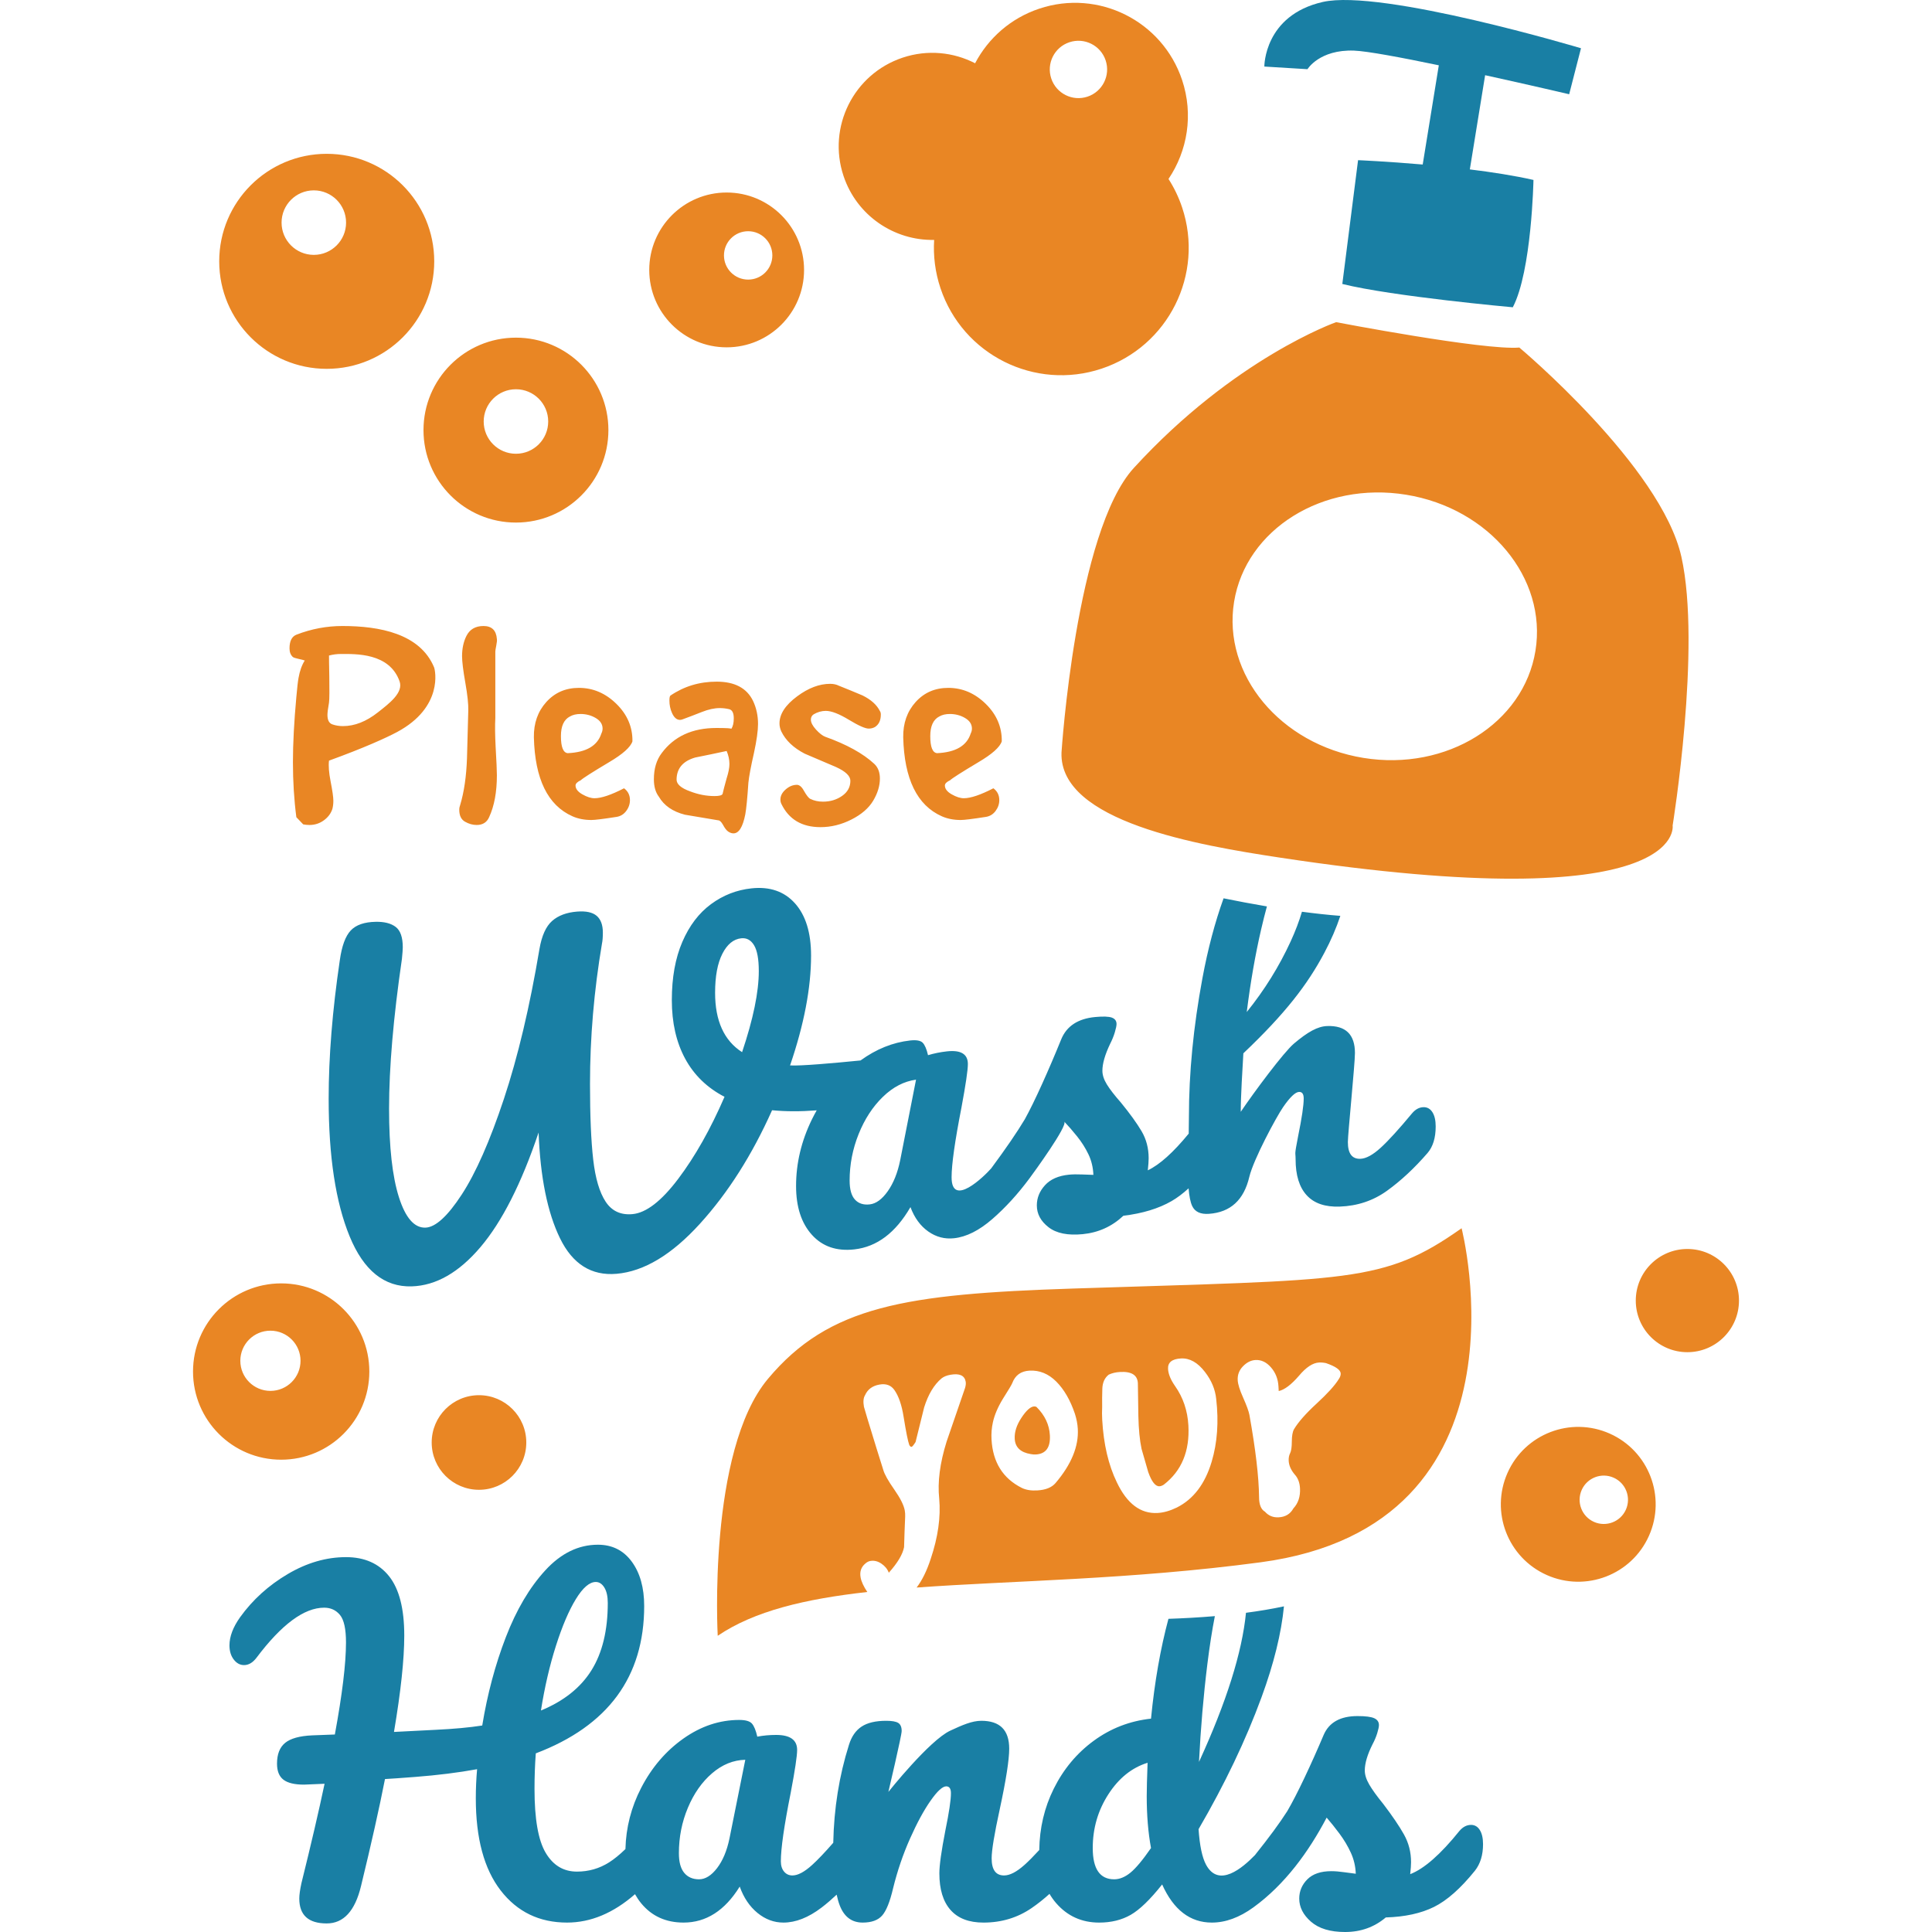 <?xml version="1.0" encoding="utf-8"?>
<!-- Generator: Adobe Illustrator 19.0.0, SVG Export Plug-In . SVG Version: 6.00 Build 0)  -->
<svg version="1.1" id="Layer_1" xmlns="http://www.w3.org/2000/svg" xmlns:xlink="http://www.w3.org/1999/xlink" x="0px" y="0px"
	 width="600px" height="600px" viewBox="0 0 600 600" enable-background="new 0 0 600 600" xml:space="preserve">
<path id="color_x5F_2_3_" fill="#197FA4" d="M456.846,566.737c-1.333,0-2.53,0.622-3.595,1.862
	c-5.854,7.275-10.955,11.756-15.301,13.439c0.178-1.596,0.266-2.838,0.266-3.725c0-3.104-0.73-5.965-2.192-8.583
	c-1.466-2.615-3.615-5.786-6.453-9.513c-1.954-2.393-3.395-4.39-4.325-5.987c-0.932-1.597-1.398-3.06-1.398-4.39
	c0-2.218,0.798-4.924,2.395-8.116c0.621-1.151,1.108-2.307,1.466-3.461c0.353-1.151,0.532-1.995,0.532-2.526
	c0-0.976-0.49-1.684-1.466-2.13c-0.976-0.442-2.705-0.665-5.189-0.665c-5.321,0-8.826,1.952-10.511,5.854
	c-1.951,4.612-3.947,9.07-5.986,13.371c-2.043,4.305-3.816,7.741-5.321,10.312c-2.31,3.63-5.666,8.186-10.045,13.655
	c-3.839,3.949-11.217,10.295-15.168,2.978c-1.2-2.218-1.978-5.899-2.33-11.045c8.159-14.013,14.681-27.675,19.558-40.979
	c3.832-10.453,6.138-19.849,6.96-28.222c-3.798,0.815-7.775,1.472-11.793,1.999c-1.208,12.306-6.066,27.735-14.591,46.313
	c0.531-10.555,1.398-20.667,2.595-30.336c0.694-5.604,1.473-10.572,2.331-14.939c-5.025,0.426-9.925,0.685-14.415,0.837
	c-2.478,9.233-4.294,19.549-5.413,31.001c-6.565,0.712-12.486,2.993-17.764,6.852c-5.275,3.858-9.424,8.828-12.439,14.901
	c-2.917,5.872-4.406,12.222-4.503,19.043c-1.769,1.927-3.309,3.483-4.608,4.642c-2.441,2.175-4.546,3.259-6.32,3.259
	c-2.574,0-3.858-1.773-3.858-5.322c0-2.482,0.839-7.584,2.527-15.301c1.948-9.048,2.926-15.301,2.926-18.76
	c0-5.765-2.884-8.648-8.649-8.648c-2.927,0-5.966,1.355-9.646,3.059c-6.474,2.997-19.227,19.027-19.227,19.027
	s4.127-17.474,4.127-18.894c0-1.241-0.357-2.083-1.064-2.526c-0.712-0.444-1.954-0.665-3.728-0.665
	c-3.281,0-5.832,0.599-7.651,1.796c-1.818,1.196-3.125,3.082-3.923,5.654c-3.051,9.643-4.666,19.794-4.881,30.432
	c-2.629,3.008-4.82,5.311-6.561,6.89c-2.396,2.175-4.437,3.259-6.121,3.259c-1.064,0-1.929-0.399-2.594-1.196
	c-0.666-0.799-0.998-1.863-0.998-3.193c0-3.993,1.019-11.087,3.06-21.288c1.331-7.006,1.996-11.443,1.996-13.306
	c0-3.104-2.174-4.657-6.52-4.657c-2.042,0-3.991,0.179-5.854,0.531c-0.445-1.949-0.998-3.303-1.663-4.057
	c-0.666-0.752-1.976-1.131-3.925-1.131c-6.121,0-11.908,1.93-17.364,5.787c-5.455,3.859-9.825,8.961-13.105,15.301
	c-3.105,6-4.723,12.342-4.89,19.014c-1.806,1.75-3.504,3.137-5.087,4.138c-3.017,1.909-6.343,2.861-9.979,2.861
	c-4.171,0-7.407-1.95-9.713-5.855c-2.308-3.902-3.459-10.511-3.459-19.825c0-3.813,0.133-7.494,0.399-11.043
	c22.44-8.516,33.662-23.771,33.662-45.77c0-5.676-1.287-10.267-3.858-13.771c-2.574-3.503-6.077-5.256-10.512-5.256
	c-6.033,0-11.488,2.662-16.365,7.983c-4.879,5.321-8.961,12.24-12.241,20.756c-3.283,8.515-5.722,17.652-7.318,27.409
	c-3.992,0.621-8.782,1.063-14.37,1.33l-13.039,0.665c2.129-12.594,3.193-22.573,3.193-29.937c0-8.337-1.575-14.478-4.723-18.427
	c-3.15-3.946-7.606-5.922-13.372-5.922c-6.12,0-12.153,1.752-18.095,5.256c-5.943,3.505-10.867,7.963-14.769,13.371
	c-2.216,3.106-3.327,6.033-3.327,8.781c0,1.775,0.446,3.239,1.331,4.391c0.886,1.154,1.95,1.73,3.193,1.73
	c1.418,0,2.704-0.753,3.858-2.262c7.804-10.377,14.813-15.567,21.021-15.567c2.04,0,3.68,0.755,4.924,2.262
	c1.24,1.51,1.862,4.347,1.862,8.516c0,6.565-1.154,16.099-3.459,28.606l-7.052,0.267c-3.904,0.179-6.698,0.955-8.382,2.329
	c-1.686,1.376-2.528,3.524-2.528,6.452c0,2.309,0.666,3.971,1.996,4.989c1.33,1.022,3.46,1.53,6.387,1.53l6.386-0.267
	c-1.775,8.429-4.17,18.717-7.185,30.868c-0.445,2.043-0.665,3.639-0.665,4.79c0,5.146,2.838,7.717,8.517,7.717
	c5.232,0,8.781-3.857,10.643-11.574c3.194-13.126,5.677-24.217,7.451-33.264c1.685-0.088,4.834-0.308,9.447-0.665
	c6.919-0.533,13.306-1.33,19.159-2.395c-0.266,3.017-0.399,6.033-0.399,9.048c0,12.419,2.572,21.953,7.717,28.606
	c5.143,6.653,12.018,9.979,20.623,9.979c7.348,0,14.38-2.945,21.1-8.817c0.563,1,1.193,1.949,1.917,2.83
	c3.28,3.992,7.671,5.987,13.171,5.987c7.007,0,12.817-3.725,17.431-11.176c1.24,3.458,3.08,6.186,5.521,8.183
	c2.439,1.996,5.123,2.993,8.05,2.993c3.812,0,7.76-1.55,11.842-4.657c1.601-1.218,3.158-2.579,4.692-4.017
	c0.271,1.268,0.589,2.393,0.96,3.352c1.375,3.549,3.746,5.322,7.119,5.322c2.747,0,4.766-0.731,6.054-2.194
	c1.284-1.464,2.416-4.279,3.392-8.449c1.333-5.41,3.083-10.555,5.256-15.434c2.172-4.879,4.301-8.804,6.388-11.775
	c2.081-2.972,3.701-4.458,4.857-4.458c0.973,0,1.463,0.712,1.463,2.13c0,2.128-0.579,5.986-1.729,11.574
	c-1.244,6.387-1.865,10.824-1.865,13.305c0,4.971,1.153,8.761,3.462,11.377c2.306,2.617,5.72,3.925,10.243,3.925
	c5.59,0,10.579-1.508,14.969-4.524c1.897-1.303,3.74-2.774,5.53-4.393c0.602,1.011,1.277,1.971,2.051,2.863
	c3.503,4.038,7.96,6.054,13.373,6.054c3.724,0,6.984-0.798,9.779-2.395c2.793-1.597,6.054-4.745,9.777-9.447
	c3.548,7.896,8.692,11.842,15.434,11.842c4.258,0,8.561-1.574,12.907-4.724c9.781-7.09,17.18-17.27,22.75-27.873
	c1.241,1.419,2.572,3.083,3.993,4.988c1.416,1.909,2.593,3.881,3.524,5.921c0.934,2.041,1.441,4.214,1.53,6.519
	c-0.797-0.088-1.974-0.242-3.526-0.465c-1.552-0.221-2.906-0.333-4.056-0.333c-3.285,0-5.767,0.844-7.453,2.527
	c-1.684,1.686-2.526,3.682-2.526,5.987c0,2.661,1.218,5.057,3.658,7.185c2.44,2.129,5.964,3.193,10.578,3.193
	c4.878,0,9.09-1.51,12.641-4.522c5.941-0.178,10.929-1.265,14.966-3.261c4.035-1.996,8.272-5.741,12.709-11.242
	c1.683-2.129,2.528-4.878,2.528-8.249c0-1.862-0.335-3.327-0.999-4.392C458.908,567.27,457.996,566.737,456.846,566.737z
	 M172.652,511.122c1.95-6.119,4.012-10.953,6.187-14.503c2.172-3.547,4.235-5.322,6.187-5.322c1.064,0,1.95,0.578,2.661,1.729
	c0.709,1.154,1.065,2.751,1.065,4.791c0,8.515-1.686,15.479-5.056,20.889c-3.372,5.411-8.605,9.58-15.7,12.507
	C169.147,523.941,170.699,517.242,172.652,511.122z M226.536,570.996c-0.798,3.814-2.085,6.874-3.858,9.181
	c-1.776,2.307-3.638,3.458-5.589,3.458c-1.952,0-3.482-0.665-4.59-1.996c-1.109-1.329-1.663-3.369-1.663-6.12
	c0-4.967,0.931-9.667,2.794-14.103c1.862-4.435,4.368-8.004,7.518-10.71c3.147-2.705,6.585-4.102,10.311-4.191L226.536,570.996z
	 M351.068,581.573c-1.686,1.376-3.37,2.061-5.056,2.061c-4.437,0-6.651-3.237-6.651-9.712c0-6.121,1.617-11.685,4.857-16.698
	c3.234-5.011,7.293-8.27,12.173-9.78c-0.18,4.79-0.266,8.25-0.266,10.38c0,5.942,0.443,11.308,1.33,16.099
	C354.88,577.648,352.753,580.198,351.068,581.573z M127.879,399.492c7.539-0.235,14.657-4.321,21.356-12.215
	c6.696-7.896,12.707-19.764,18.028-35.566c0.533,13.89,2.749,24.851,6.653,32.852c3.902,8.006,9.756,11.702,17.562,11.027
	c8.516-0.735,17.139-5.917,25.878-15.53c8.736-9.61,16.209-21.38,22.419-35.267c4.214,0.415,8.834,0.425,13.857,0.032
	c-0.514,0.914-1.013,1.846-1.483,2.806c-3.283,6.704-4.924,13.605-4.923,20.698c0,6.478,1.641,11.531,4.923,15.159
	c3.28,3.631,7.672,5.137,13.172,4.521c7.007-0.785,12.816-5.162,17.429-13.13c1.241,3.32,3.081,5.84,5.522,7.563
	c2.439,1.725,5.122,2.424,8.05,2.1c3.811-0.42,7.762-2.403,11.841-5.949c4.079-3.542,7.937-7.768,11.575-12.67
	c1.303-1.756,11.956-16.368,10.775-17.6c1.241,1.294,2.571,2.825,3.991,4.591c1.42,1.771,2.595,3.627,3.526,5.578
	c0.933,1.95,1.44,4.076,1.531,6.373c-0.798-0.013-1.977-0.053-3.527-0.126c-1.554-0.068-2.906-0.046-4.057,0.067
	c-3.284,0.326-5.768,1.425-7.451,3.281c-1.688,1.859-2.529,3.943-2.529,6.247c0,2.661,1.221,4.931,3.66,6.809
	c2.438,1.881,5.964,2.586,10.576,2.137c4.879-0.476,9.092-2.38,12.641-5.715c5.942-0.72,10.931-2.228,14.969-4.554
	c1.726-0.995,3.488-2.327,5.285-3.96c0.195,2.452,0.559,4.273,1.099,5.449c0.844,1.844,2.594,2.661,5.256,2.465
	c6.654-0.484,10.821-4.289,12.507-11.495c1.331-5.493,8.375-18.578,10.502-21.661c2.129-3.082,3.771-4.647,4.924-4.702
	c0.974-0.048,1.465,0.642,1.462,2.059c0,2.131-0.576,6.013-1.729,11.655c-1.244,6.448-0.789,4.699-0.79,7.182
	c0,4.969,1.151,8.702,3.46,11.211c2.306,2.512,5.722,3.666,10.244,3.505c5.5-0.195,10.4-1.828,14.702-4.927
	c4.301-3.097,8.493-6.998,12.574-11.715c1.684-1.955,2.527-4.704,2.527-8.254c0-1.861-0.332-3.327-0.997-4.39
	c-0.665-1.064-1.576-1.593-2.728-1.589c-1.331,0.006-2.529,0.639-3.594,1.889c-4.082,4.917-7.34,8.504-9.778,10.728
	c-2.441,2.225-4.546,3.365-6.32,3.416c-2.572,0.073-3.857-1.653-3.857-5.203c-0.002-2.482,2.199-24.19,2.199-27.651
	c0-5.761-2.884-8.581-8.647-8.375c-2.927,0.106-5.973,1.789-10.314,5.461c-3.161,2.676-12.353,15.025-16.503,21.174
	c0-4.877,0.545-13.539,0.811-18.168c13.021-12.354,19.901-21.339,25.136-31.181c2.08-3.909,3.729-7.741,4.982-11.506
	c-3.901-0.304-7.918-0.748-11.926-1.281c-0.869,2.936-2.025,5.999-3.502,9.21c-3.592,7.812-8.137,15.115-13.638,21.939
	c1.152-9.207,2.638-17.752,4.458-25.622c0.594-2.567,1.194-4.949,1.802-7.179c-4.746-0.802-9.309-1.671-13.458-2.517
	c-2.679,7.435-4.875,15.705-6.571,24.828c-2.796,15.022-4.19,29.37-4.192,43.03c-0.022,1.738-0.043,3.478-0.064,5.217
	c-4.778,5.831-9.016,9.651-12.706,11.398c0.176-1.611,0.265-2.861,0.266-3.748c0-3.103-0.73-5.902-2.194-8.391
	c-1.465-2.485-3.615-5.468-6.453-8.936c-1.951-2.217-3.395-4.076-4.325-5.587c-0.933-1.51-1.396-2.928-1.396-4.259
	c0.002-2.217,0.799-4.999,2.395-8.341c0.619-1.209,1.107-2.408,1.465-3.597c0.354-1.185,0.532-2.043,0.532-2.576
	c0-0.976-0.491-1.64-1.465-1.994c-0.978-0.352-2.705-0.412-5.188-0.175c-5.323,0.508-8.829,2.813-10.513,6.886
	c-1.95,4.809-3.948,9.47-5.986,13.981c-2.042,4.514-3.815,8.133-5.323,10.863c-2.381,3.988-5.869,9.085-10.448,15.271
	c-2.21,2.529-12.311,12.331-12.301,2.753c0-3.992,1.02-11.199,3.059-21.625c1.331-7.153,1.998-11.662,1.997-13.525
	c0-3.104-2.174-4.422-6.52-3.939c-2.041,0.226-3.99,0.622-5.855,1.183c-0.444-1.899-0.997-3.191-1.663-3.872
	c-0.666-0.677-1.975-0.909-3.925-0.691c-5.381,0.602-10.503,2.673-15.37,6.2c-8.153,0.816-18.718,1.757-21.885,1.544
	c4.345-12.716,6.52-24.088,6.52-34.111c0-7.098-1.664-12.499-4.989-16.218c-3.326-3.713-7.831-5.267-13.505-4.663
	c-4.613,0.489-8.805,2.123-12.573,4.9c-3.772,2.778-6.742,6.686-8.915,11.73c-2.174,5.05-3.26,11.071-3.26,18.08
	c0,7.006,1.375,13.063,4.124,18.159c2.749,5.1,6.83,9.061,12.242,11.873c-4.348,10.028-9.137,18.517-14.37,25.455
	c-5.235,6.94-9.98,10.597-14.237,10.977c-3.639,0.326-6.41-0.971-8.315-3.868c-1.909-2.9-3.194-7.251-3.858-13.052
	c-0.666-5.801-0.998-13.623-0.998-23.469c-0.001-14.458,1.242-29.014,3.726-43.681c0.176-0.813,0.265-1.93,0.266-3.349
	c0.001-2.396-0.646-4.136-1.929-5.23c-1.287-1.091-3.306-1.522-6.055-1.309c-3.283,0.257-5.878,1.227-7.783,2.915
	c-1.908,1.689-3.216,4.599-3.925,8.727c-3.017,17.95-6.698,33.472-11.043,46.549c-4.348,13.081-8.714,22.983-13.105,29.71
	c-4.391,6.728-8.141,10.138-11.244,10.25c-3.459,0.122-6.209-3.034-8.249-9.456c-2.042-6.419-3.061-15.578-3.06-27.464
	c0-12.774,1.33-28.278,3.992-46.537c0.177-1.777,0.267-2.98,0.266-3.6c0-3.103-0.732-5.212-2.195-6.329
	c-1.463-1.113-3.526-1.641-6.188-1.593c-3.547,0.065-6.143,0.954-7.783,2.699c-1.643,1.745-2.773,4.832-3.393,9.27
	c-2.307,15.623-3.459,29.943-3.459,42.983c0,17.916,2.173,32.185,6.519,42.75C112.931,394.542,119.364,399.758,127.879,399.492z
	 M266.653,352.202c1.863-4.642,4.368-8.492,7.518-11.553c3.147-3.058,6.585-4.842,10.311-5.349
	c-1.641,8.345-3.283,16.689-4.923,25.035c-0.8,3.904-2.086,7.108-3.859,9.612c-1.775,2.507-3.639,3.867-5.588,4.086
	c-1.952,0.22-3.482-0.273-4.59-1.479c-1.11-1.206-1.663-3.186-1.663-5.937C263.859,361.651,264.791,356.849,266.653,352.202z
	 M222.08,308.334c0-5.143,0.753-9.192,2.261-12.14c1.507-2.949,3.46-4.549,5.855-4.801c1.683-0.176,3.015,0.547,3.991,2.173
	c0.975,1.625,1.464,4.302,1.464,8.028c0,6.474-1.729,14.865-5.189,25.163C224.874,323.176,222.081,317.027,222.08,308.334z
	 M461.219,23.357l-4.748,29.256c6.906,0.851,13.845,1.926,19.762,3.271c0,0-0.538,28.324-6.419,39.546
	c0,0-37.338-3.356-52.944-7.241l4.891-38.442c0,0,8.741,0.364,20.075,1.347l5.002-30.817c-11.605-2.415-22.232-4.406-26.319-4.556
	c-10.762-0.394-14.467,5.768-14.467,5.768l-13.397-0.82c0,0-0.127-15.892,18.137-20.057c18.267-4.165,80.201,14.373,80.201,14.373
	L487.32,29.27C487.32,29.27,475.24,26.434,461.219,23.357z"/>
<path id="color_x5F_1_3_" fill="#E98624" d="M92.035,216.426c0.256-2.897,0.482-4.859,0.675-5.89
	c0.387-2.188,1.029-3.991,1.932-5.407c-0.323-0.13-0.934-0.29-1.834-0.483c-0.902-0.193-1.514-0.387-1.835-0.58
	c-0.709-0.641-1.062-1.544-1.062-2.702c0-2.253,0.707-3.67,2.124-4.249c4.634-1.802,9.397-2.702,14.29-2.702
	c11.521,0,24.126,2.35,28.483,12.842c0.347,0.835,2.928,12.354-11.49,20.082c-3.387,1.813-10.331,4.956-21.145,8.883
	c-0.193,1.61-0.033,3.733,0.483,6.372c0.579,2.962,0.869,4.989,0.869,6.082c0,0.903-0.097,1.739-0.29,2.511
	c-0.451,1.418-1.336,2.607-2.655,3.573c-1.32,0.966-2.817,1.448-4.49,1.448c-0.645,0-1.289-0.064-1.932-0.192l-2.124-2.222
	c-0.709-5.407-1.063-11.104-1.063-17.091C90.973,230.909,91.326,224.149,92.035,216.426z M102.173,218.211
	c-0.323,1.835-0.483,3.106-0.483,3.814c0,1.609,0.514,2.593,1.545,2.945c1.029,0.354,2.124,0.53,3.283,0.53
	c3.604,0,7.208-1.414,10.814-4.249c3.604-2.831,7.999-6.149,6.758-9.654c-3.146-8.883-13.614-8.497-18.248-8.497
	c-1.223,0-2.447,0.161-3.669,0.483C102.108,203.584,102.494,216.377,102.173,218.211z M145.428,220.673
	c0.064-1.931-0.242-4.811-0.917-8.642c-0.676-3.829-1.013-6.58-1.013-8.256c0-2.38,0.449-4.473,1.351-6.275
	c1.029-2.058,2.801-3.088,5.311-3.088c2.574,0,3.959,1.351,4.152,4.054c0.064,0.387,0,1.063-0.193,2.029
	c-0.194,0.965-0.29,1.578-0.29,1.833v20.662c-0.13,2.255-0.097,5.247,0.096,8.98c0.257,4.44,0.387,7.371,0.387,8.787
	c0,5.214-0.806,9.558-2.414,13.033c-0.709,1.609-1.996,2.414-3.862,2.414c-1.224,0-2.431-0.338-3.621-1.013
	c-1.192-0.678-1.787-1.915-1.787-3.719c0-0.514,0.101-1.027,0.301-1.545c1.2-3.99,1.899-8.817,2.1-14.482
	C145.161,230.49,145.294,225.566,145.428,220.673z M165.8,228.977c-0.065-4.376,1.222-8.027,3.862-10.958
	c2.638-2.928,6.018-4.393,10.138-4.393c4.377,0,8.255,1.657,11.635,4.971c3.379,3.317,5.037,7.194,4.973,11.636
	c-0.579,1.804-2.994,3.96-7.242,6.468c-5.279,3.155-8.207,5.021-8.786,5.601c-1.096,0.516-1.642,1.063-1.642,1.642
	c0,1.03,0.709,1.946,2.124,2.751c1.415,0.806,2.67,1.206,3.766,1.206c2.125,0,5.18-1.028,9.172-3.088
	c1.223,0.901,1.836,2.124,1.836,3.668c0,1.224-0.386,2.352-1.16,3.38c-0.771,1.031-1.771,1.642-2.993,1.835
	c-4.12,0.643-6.727,0.965-7.82,0.965c-2.189,0-4.152-0.386-5.89-1.158C170.112,250.091,166.121,241.916,165.8,228.977z
	 M176.324,233.902c5.728-0.258,9.205-2.285,10.429-6.084c0.255-0.515,0.385-1.028,0.385-1.545c0-1.352-0.71-2.445-2.125-3.283
	c-1.416-0.835-2.993-1.255-4.73-1.255c-1.289,0-2.383,0.258-3.284,0.773c-1.868,0.965-2.799,2.992-2.799,6.082
	C174.201,232.003,174.908,233.774,176.324,233.902z M226.193,258.281c-0.547-0.354-1.109-1.078-1.689-2.173
	c-0.517-0.9-0.999-1.352-1.449-1.352c-3.412-0.58-6.855-1.159-10.331-1.738c-3.799-0.965-6.503-2.831-8.111-5.6
	c-1.03-1.352-1.544-3.154-1.544-5.407c0-3.283,0.804-5.986,2.413-8.109c3.863-5.215,9.525-7.822,16.994-7.822
	c3.217,0,4.762,0.098,4.635,0.29c0.514-0.771,0.772-1.867,0.772-3.282c0-1.673-0.482-2.623-1.449-2.849
	c-0.965-0.225-1.93-0.338-2.897-0.338c-1.674,0-3.524,0.403-5.551,1.206c-2.028,0.807-4.007,1.563-5.938,2.27
	c-0.324,0.131-0.613,0.192-0.87,0.192c-1.03,0-1.867-0.739-2.511-2.22c-0.515-1.158-0.772-2.414-0.772-3.766
	c0-0.836,0.096-1.352,0.29-1.545c4.249-2.896,9.043-4.345,14.387-4.345c5.6,0,9.365,1.997,11.297,5.986
	c1.029,2.189,1.544,4.57,1.544,7.146c0,2.123-0.419,5.116-1.255,8.979c-0.965,4.247-1.545,7.338-1.738,9.27
	c-0.322,4.825-0.645,8.108-0.965,9.848c-0.772,3.925-1.995,5.889-3.668,5.889C227.27,258.812,226.739,258.633,226.193,258.281z
	 M224.407,246.551c0.193-0.902,0.61-2.511,1.255-4.829c0.579-1.801,0.869-3.283,0.869-4.441c0-1.352-0.29-2.702-0.869-4.056
	c-3.283,0.71-6.534,1.385-9.751,2.028c-3.8,1.097-5.73,3.349-5.793,6.759c-0.066,1.48,1.351,2.737,4.248,3.767
	c2.51,0.965,5.021,1.447,7.532,1.447C223.377,247.226,224.215,247.001,224.407,246.551z M260.517,212.954
	c2.445,0.972,4.891,1.976,7.337,3.015c2.639,1.298,4.442,2.917,5.407,4.86c0.193,0.26,0.29,0.616,0.29,1.068
	c0,1.816-0.613,3.112-1.834,3.891c-0.58,0.324-1.224,0.485-1.932,0.485c-1.095,0-3.154-0.916-6.179-2.752
	c-3.027-1.834-5.407-2.751-7.146-2.751c-1.287,0-2.543,0.355-3.765,1.065c-0.579,0.387-0.869,0.936-0.869,1.645
	c0,0.904,0.531,1.936,1.592,3.098c1.063,1.161,2.011,1.902,2.849,2.226c6.694,2.39,11.779,5.197,15.255,8.424
	c1.16,1.097,1.739,2.614,1.739,4.55c0,2.26-0.693,4.552-2.076,6.874c-1.385,2.324-3.638,4.277-6.758,5.857
	c-3.122,1.58-6.324,2.371-9.607,2.371c-5.793,0-9.848-2.415-12.165-7.24c-0.193-0.387-0.29-0.837-0.29-1.354
	c0-1.093,0.514-2.107,1.544-3.041c1.029-0.933,2.125-1.431,3.283-1.496c0.901-0.128,1.705,0.451,2.414,1.737
	c0.836,1.482,1.511,2.352,2.028,2.607c1.158,0.578,2.477,0.869,3.958,0.869c2.253,0,4.232-0.596,5.938-1.791
	c1.704-1.192,2.559-2.758,2.559-4.694c0-1.485-1.482-2.904-4.442-4.261c-3.283-1.419-6.533-2.809-9.751-4.162
	c-3.476-1.807-5.89-4.098-7.241-6.874c-0.386-0.839-0.579-1.677-0.579-2.516c0-2.904,1.834-5.713,5.502-8.423
	c3.477-2.581,6.887-3.874,10.235-3.874C258.842,212.369,259.744,212.566,260.517,212.954z M280.503,228.977
	c-0.065-4.376,1.221-8.027,3.861-10.958c2.638-2.928,6.017-4.393,10.137-4.393c4.378,0,8.256,1.657,11.635,4.971
	c3.38,3.317,5.037,7.194,4.973,11.636c-0.578,1.804-2.992,3.96-7.24,6.468c-5.279,3.155-8.208,5.021-8.787,5.601
	c-1.095,0.516-1.641,1.063-1.641,1.642c0,1.03,0.707,1.946,2.124,2.751c1.415,0.806,2.67,1.206,3.765,1.206
	c2.125,0,5.181-1.028,9.173-3.088c1.222,0.901,1.835,2.124,1.835,3.668c0,1.224-0.387,2.352-1.159,3.38
	c-0.772,1.031-1.771,1.642-2.993,1.835c-4.12,0.643-6.728,0.965-7.82,0.965c-2.19,0-4.152-0.386-5.89-1.158
	C284.814,250.091,280.824,241.916,280.503,228.977z M291.026,233.902c5.728-0.258,9.206-2.285,10.429-6.084
	c0.256-0.515,0.386-1.028,0.386-1.545c0-1.352-0.709-2.445-2.124-3.283c-1.417-0.835-2.993-1.255-4.73-1.255
	c-1.289,0-2.383,0.258-3.283,0.773c-1.868,0.965-2.8,2.992-2.8,6.082C288.903,232.003,289.61,233.774,291.026,233.902z
	 M321.895,436.944c-0.214-0.127-0.465-0.185-0.74-0.169c-1.111,0.063-2.424,1.234-3.934,3.516c-1.51,2.279-2.207,4.462-2.09,6.547
	c0.147,2.642,1.806,4.222,4.972,4.741c0.561,0.11,1.088,0.147,1.573,0.12c3.127-0.175,4.586-2.173,4.372-5.995
	C325.865,442.438,324.48,439.519,321.895,436.944z M453.909,381.443c-24.314,17.159-34.539,15.908-120.683,18.727
	c-52.101,1.705-75.739,5.361-94.735,28.045c-18.806,22.455-15.595,79.792-15.595,79.792c11.374-7.722,27.168-11.439,46.456-13.599
	c-1.14-1.702-1.855-3.225-2.087-4.542c-0.316-1.784,0.175-3.212,1.468-4.288c0.489-0.439,1.007-0.708,1.556-0.804
	c1.166-0.207,2.31,0.068,3.431,0.823c1.12,0.759,1.89,1.7,2.303,2.829c2.716-3.025,4.299-5.672,4.745-7.939
	c0.087-3.127,0.197-6.292,0.338-9.496c0.028-0.643-0.01-1.271-0.12-1.889c-0.291-1.645-1.38-3.82-3.271-6.528
	c-1.893-2.701-3.028-4.727-3.403-6.075c-1.111-3.478-2.759-8.809-4.945-15.987c-0.354-1.209-0.709-2.418-1.063-3.628
	c-0.277-1.576-0.169-2.762,0.326-3.556c0.806-1.839,2.305-2.952,4.498-3.338c2.059-0.364,3.606,0.21,4.653,1.722
	c1.321,1.888,2.269,4.654,2.843,8.298c0.754,4.676,1.337,7.575,1.747,8.705c0.224,0.455,0.471,0.658,0.743,0.611
	c0.205-0.037,0.614-0.532,1.223-1.49c0.915-3.622,1.803-7.206,2.663-10.752c1.266-4.04,3.064-7.045,5.404-9.012
	c0.683-0.545,1.605-0.921,2.771-1.127c2.81-0.495,4.385,0.218,4.725,2.136c0.097,0.551,0.034,1.196-0.187,1.941
	c-1.917,5.569-3.833,11.139-5.746,16.706c-2.076,6.659-2.84,12.553-2.288,17.685c0.513,5.706-0.367,11.939-2.637,18.702
	c-1.215,3.733-2.678,6.7-4.382,8.912c29.884-2.172,66.378-2.438,106.832-7.841C477.79,473.665,453.909,381.443,453.909,381.443z
	 M327.819,460.559c-1.173,1.392-3.086,2.16-5.726,2.307c-1.876,0.106-3.458-0.153-4.749-0.778
	c-5.883-2.945-9.021-7.966-9.417-15.055c-0.102-1.806,0.039-3.591,0.431-5.355c0.5-2.259,1.518-4.649,3.049-7.179
	c1.792-2.818,2.781-4.477,2.963-4.976c0.911-2.42,2.685-3.707,5.327-3.855c3.128-0.176,5.91,0.961,8.347,3.403
	c2.437,2.443,4.366,5.786,5.79,10.027c0.506,1.577,0.802,3.129,0.887,4.656C335.026,449.175,332.726,454.78,327.819,460.559z
	 M376.285,453.976c-2.056,6.879-5.658,11.61-10.811,14.199c-2.102,1.024-4.094,1.589-5.968,1.694
	c-5.282,0.295-9.508-2.882-12.668-9.538c-2.6-5.362-4.112-11.829-4.537-19.406c-0.079-1.39-0.081-2.713-0.014-3.974
	c-0.031-1.809-0.015-3.692,0.05-5.649c0.065-1.952,0.732-3.421,2.003-4.399c1.018-0.475,2.188-0.75,3.509-0.822
	c3.544-0.199,5.39,0.951,5.526,3.454l0.154,10.238c0.092,4.109,0.42,7.506,0.991,10.192c0.691,2.402,1.383,4.805,2.076,7.205
	c1.072,3.009,2.238,4.477,3.488,4.406c0.416-0.023,0.86-0.188,1.332-0.492c5.546-4.286,8.095-10.424,7.648-18.416
	c-0.259-4.587-1.636-8.657-4.134-12.212c-1.365-1.945-2.092-3.717-2.182-5.318c-0.112-2.013,1.222-3.098,4.001-3.255
	c2.711-0.152,5.193,1.243,7.45,4.182c2.026,2.608,3.193,5.403,3.501,8.382C378.521,441.58,378.049,448.091,376.285,453.976z
	 M415.738,428.342c-1.215,1.95-3.498,4.466-6.845,7.547c-3.35,3.08-5.694,5.74-7.03,7.975c-0.444,0.792-0.669,2.061-0.677,3.804
	c-0.006,1.742-0.184,2.956-0.527,3.634c-0.348,0.686-0.493,1.479-0.443,2.381c0.083,1.459,0.72,2.887,1.912,4.283
	c0.965,1.061,1.499,2.462,1.597,4.198c0.143,2.571-0.54,4.668-2.053,6.286c-0.95,1.727-2.468,2.648-4.552,2.764
	c-1.738,0.099-3.164-0.484-4.281-1.747c-1.226-0.698-1.833-2.232-1.825-4.604c-0.071-6.2-1.066-14.685-2.995-25.452
	c-0.204-1.103-0.86-2.914-1.978-5.432c-1.038-2.311-1.588-4.094-1.658-5.344c-0.094-1.668,0.453-3.112,1.64-4.328
	c1.188-1.218,2.474-1.862,3.866-1.941c1.806-0.102,3.417,0.662,4.832,2.291c1.415,1.631,2.189,3.589,2.318,5.881
	c0.028,0.488,0.055,0.975,0.081,1.461c1.78-0.378,3.878-1.958,6.288-4.743c2.209-2.635,4.28-4.006,6.216-4.114
	c0.691-0.039,1.425,0.025,2.196,0.191c2.969,1.02,4.487,2.085,4.547,3.196C416.397,427.086,416.189,427.689,415.738,428.342z
	 M329.659,233.682c-0.787,21.52,42.639,28.838,67.762,32.648c126.766,19.228,122.032-9.953,122.032-9.953s8.988-55.367,2.722-83.444
	c-6.266-28.077-50.331-64.998-50.331-64.998c-10.977,0.927-56.899-7.884-56.899-7.884s-31.57,11.112-62.823,45.276
	C334.092,165.032,329.659,233.682,329.659,233.682z M383.255,186.908c3.663-22.567,27.586-37.462,53.43-33.267
	c25.848,4.195,43.83,25.894,40.164,48.462c-3.664,22.571-27.585,37.465-53.431,33.27C397.573,231.177,379.59,209.48,383.255,186.908
	z M160.232,104.861c-15.858,0-28.713,12.857-28.713,28.713c0,15.857,12.855,28.713,28.713,28.713
	c15.856,0,28.713-12.856,28.713-28.713C188.946,117.718,176.089,104.861,160.232,104.861z M160.232,140.919
	c-5.533,0-10.016-4.484-10.016-10.017c0-5.531,4.483-10.016,10.016-10.016s10.017,4.484,10.017,10.016
	C170.249,136.435,165.765,140.919,160.232,140.919z M101.467,47.769c-18.439,0-33.388,14.949-33.388,33.389
	c0,18.438,14.949,33.387,33.388,33.387c18.438,0,33.388-14.948,33.388-33.387C134.854,62.718,119.905,47.769,101.467,47.769z
	 M97.46,79.154c-5.532,0-10.016-4.485-10.016-10.017c0-5.53,4.484-10.017,10.016-10.017c5.533,0,10.017,4.486,10.017,10.017
	C107.476,74.668,102.992,79.154,97.46,79.154z M225.669,59.788c-13.277,0-24.039,10.764-24.039,24.04
	c0,13.275,10.762,24.038,24.039,24.038c13.276,0,24.039-10.763,24.039-24.038C249.708,70.552,238.945,59.788,225.669,59.788z
	 M232.347,86.832c-4.15,0-7.513-3.363-7.513-7.512c0-4.148,3.362-7.512,7.513-7.512c4.15,0,7.512,3.363,7.512,7.512
	C239.859,83.469,236.497,86.832,232.347,86.832z M499.909,445.212c-12.132-5.394-26.339,0.068-31.732,12.198
	c-5.395,12.131,0.066,26.339,12.198,31.733c12.131,5.394,26.339-0.068,31.732-12.198
	C517.502,464.815,512.04,450.607,499.909,445.212z M495.023,472.638c-3.792-1.687-5.497-6.126-3.813-9.918
	c1.686-3.79,6.125-5.498,9.918-3.811c3.79,1.685,5.496,6.125,3.811,9.915C503.253,472.615,498.815,474.322,495.023,472.638z
	 M524.031,387.883c-8.851,0-16.026,7.175-16.026,16.025c0,8.851,7.176,16.026,16.026,16.026c8.851,0,16.025-7.176,16.025-16.026
	C540.056,395.058,532.881,387.883,524.031,387.883z M148.755,433.289c-8.113,0-14.69,6.578-14.69,14.691
	c0,8.111,6.578,14.69,14.69,14.69c8.113,0,14.69-6.578,14.69-14.69C163.445,439.867,156.867,433.289,148.755,433.289z
	 M87.322,398.566c-15.119,0-27.377,12.261-27.377,27.379c0,15.118,12.258,27.378,27.377,27.378c15.12,0,27.377-12.26,27.377-27.378
	C114.699,410.826,102.441,398.566,87.322,398.566z M83.983,431.954c-5.163,0-9.348-4.187-9.348-9.349
	c0-5.163,4.186-9.349,9.348-9.349c5.163,0,9.349,4.186,9.349,9.349C93.331,427.768,89.146,431.954,83.983,431.954z M367.11,24.843
	c-6.131-18.364-25.985-28.284-44.35-22.155c-8.939,2.983-15.869,9.225-19.931,16.959c-6.718-3.464-14.769-4.324-22.506-1.742
	c-15.216,5.079-23.435,21.53-18.356,36.747c4.126,12.364,15.762,20.108,28.141,19.853c-0.307,4.931,0.3,10.002,1.96,14.976
	c6.916,20.728,29.325,31.921,50.051,25.005c20.725-6.917,31.919-29.325,25.003-50.053c-1.064-3.188-2.497-6.15-4.233-8.856
	C368.776,46.856,370.698,35.597,367.11,24.843z M337.74,30.013c-4.664,1.556-9.706-0.963-11.263-5.629
	c-1.556-4.664,0.963-9.707,5.626-11.262c4.665-1.558,9.708,0.961,11.265,5.626C344.925,23.413,342.406,28.455,337.74,30.013z"/>
</svg>

